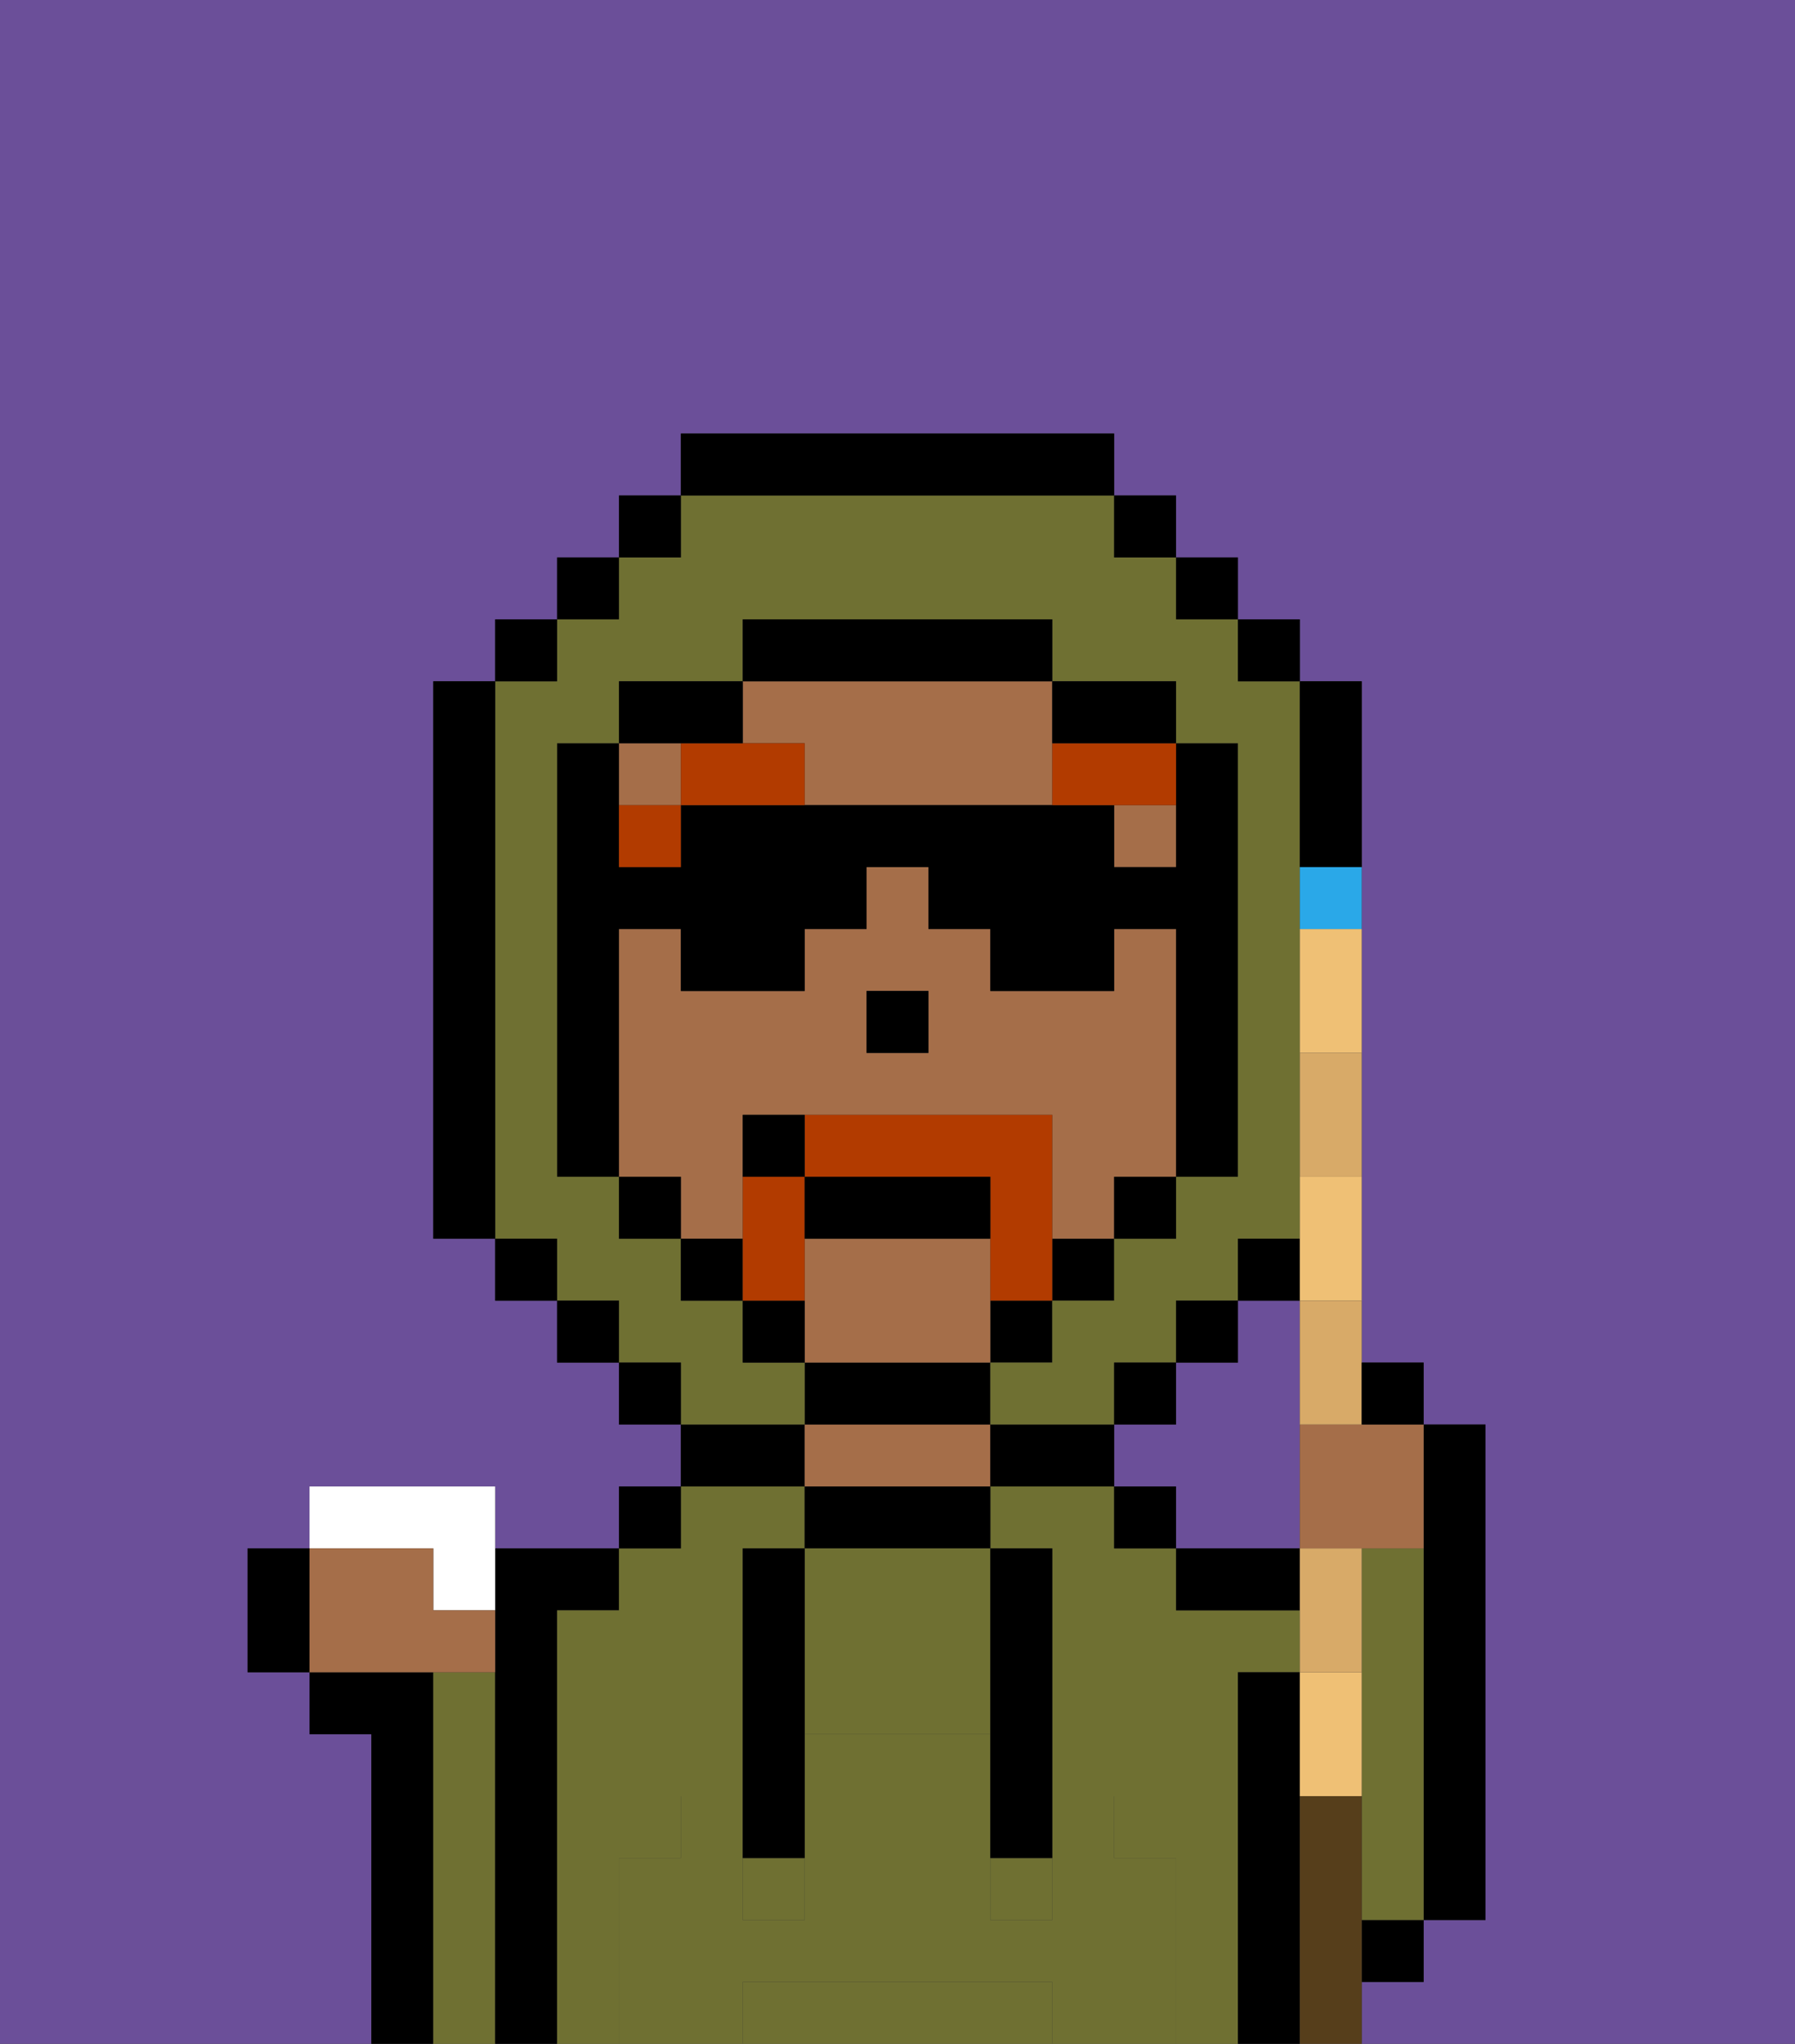 <svg xmlns="http://www.w3.org/2000/svg" viewBox="0 0 29 33"><rect x="0" y="0" width="29" height="33" fill="#333333" stroke="none"/><defs><style>polygon,rect,path{shape-rendering:crispedges;}.ta21-1{fill:#6b4f99;}.ta21-2{fill:#000000;}.ta21-3{fill:#6f7032;}.ta21-4{fill:#a56e49;}.ta21-5{fill:#6f7032;}.ta21-6{fill:#b23b00;}.ta21-7{fill:#b23b00;}.ta21-8{fill:#efc075;}.ta21-9{fill:#2aa8e8;}.ta21-10{fill:#d8aa68;}.ta21-11{fill:#ffffff;}.ta21-12{fill:#563e1b;}</style></defs><rect class="ta21-1" x="13" y="21" height="1"/><polygon class="ta21-1" points="19 20 18 20 18 20 19 20 19 19 19 19 19 20"/><path class="ta21-1" d="M21,25V21H20v1H19v1H18v1h1v1h2Z"/><polygon class="ta21-1" points="15 17 14 17 14 17 15 17 15 16 15 16 15 17"/><rect class="ta21-1" x="11" y="20" height="1"/><path class="ta21-1" d="M0,0V33H6V28H5V27H4V25H5V24H8v1h2V24h1V23H10V22H9V21H8V20H7V11H8V10H9V9h1V8h1V7h7V8h1V9h1v1h1v1h1V22h1v1h1v8H23v1H22v1h7V0Z"/><rect class="ta21-1" x="18" y="20" height="1"/><polygon class="ta21-1" points="10 20 10 19 10 19 10 20 11 20 11 20 10 20"/><path class="ta21-2" d="M23,29v2h1V23H23v6Z"/><path class="ta21-2" d="M7,27H5v1H6v5H7V27Z"/><path class="ta21-3" d="M8,27H7v6H8V27Z"/><path class="ta21-2" d="M9,26h1V25H8v8H9V26Z"/><path class="ta21-3" d="M10,30h1V29h1V25h1V24H11v1H10v1H9v7h1V30Z"/><path class="ta21-3" d="M20,27h1V26H19V25H18V24H16v1h1v4h1v1h1v3h1V27Z"/><rect class="ta21-2" x="10" y="24" width="1" height="1"/><path class="ta21-2" d="M13,23H11v1h2Z"/><path class="ta21-2" d="M13,24v1h3V24H13Z"/><path class="ta21-4" d="M15,23H13v1h3V23Z"/><path class="ta21-2" d="M17,23H16V22h1V21h1V20H17v1H16v1H13v1h3v1h2V23Z"/><rect class="ta21-2" x="18" y="24" width="1" height="1"/><path class="ta21-2" d="M20,25H19v1h2V25Z"/><rect class="ta21-2" x="22" y="31" width="1" height="1"/><path class="ta21-2" d="M21,29V27H20v6h1V29Z"/><path class="ta21-3" d="M23,25H22v6h1V25Z"/><path class="ta21-3" d="M16,32H12v1h5V32Z"/><path class="ta21-3" d="M13,25v3h3V25H13Z"/><rect class="ta21-3" x="12" y="30" width="1" height="1"/><rect class="ta21-3" x="16" y="30" width="1" height="1"/><path class="ta21-5" d="M19,30H18V29H17v2H16V28H13v3H12V29H11v1H10v3h2V32h5v1h2V30Z"/><path class="ta21-2" d="M13,25H12v5h1V25Z"/><path class="ta21-2" d="M16,28v2h1V25H16v3Z"/><path class="ta21-4" d="M13,20v1h0v1h3V20Z"/><path class="ta21-4" d="M19,19V16h0V15H18v1H16V15H15V14H14v1H13v1H11V15H10v1h0v3h1v1h1V18h5v2h1V19Zm-4-2H14V16h1Z"/><rect class="ta21-4" x="18" y="20"/><rect class="ta21-4" x="10" y="19"/><path class="ta21-4" d="M11,14H10V13h1V12H10v2Z"/><rect class="ta21-4" x="11" y="20"/><path class="ta21-4" d="M18,13v1h1V12h0v1Z"/><rect class="ta21-4" x="19" y="19"/><path class="ta21-4" d="M13,12v1h4V11H12v1Z"/><path class="ta21-2" d="M10,19V16h0V15h1v1h2V15h1V14h1v1h1v1h2V15h1v1h0v3h1V12H19v2H18V13H11v1H10V12H9v7Z"/><polygon class="ta21-2" points="15 16 15 16 14 16 14 17 14 17 15 17 15 16"/><polygon class="ta21-6" points="10 14 11 14 11 13 10 13 10 14"/><path class="ta21-6" d="M12,12H11v1h2V12Z"/><path class="ta21-6" d="M17,12v1h2V12H17Z"/><rect class="ta21-3" x="8" y="20"/><path class="ta21-3" d="M13,23V22H12V21H11V20H10V19H9V12h1V11h2V10h5v1h2v1h1v7H19v1H18v1H17v1H16v1h2V22h1V21h1V20h1V11H20V10H19V9H18V8H11V9H10v1H9v1H8v9H9v1h1v1h1v1h2Z"/><rect class="ta21-2" x="10" y="8" width="1" height="1"/><rect class="ta21-2" x="9" y="9" width="1" height="1"/><rect class="ta21-2" x="8" y="10" width="1" height="1"/><path class="ta21-2" d="M8,19V11H7v9H8Z"/><polygon class="ta21-2" points="8 20 8 20 8 21 9 21 9 20 8 20"/><polygon class="ta21-2" points="10 21 9 21 9 22 10 22 10 21 10 21"/><polygon class="ta21-2" points="11 22 10 22 10 23 11 23 11 22 11 22"/><polygon class="ta21-2" points="19 22 18 22 18 23 19 23 19 22"/><polygon class="ta21-2" points="20 21 19 21 19 22 20 22 20 21"/><polygon class="ta21-2" points="21 20 20 20 20 21 21 21 21 20"/><path class="ta21-2" d="M21,14h1V11H21v3Z"/><rect class="ta21-2" x="20" y="10" width="1" height="1"/><rect class="ta21-2" x="19" y="9" width="1" height="1"/><rect class="ta21-2" x="18" y="8" width="1" height="1"/><path class="ta21-2" d="M18,8V7H11V8h7Z"/><path class="ta21-2" d="M12,12V11H10v1h2Z"/><polygon class="ta21-2" points="10 19 10 19 10 20 11 20 11 20 11 19 10 19"/><polygon class="ta21-2" points="12 21 12 20 11 20 11 20 11 21 12 21 12 22 13 22 13 21 12 21"/><polygon class="ta21-2" points="19 20 19 19 19 19 18 19 18 20 18 20 19 20"/><path class="ta21-2" d="M18,12h1V11H17v1Z"/><path class="ta21-2" d="M17,11V10H12v1h5Z"/><path class="ta21-7" d="M13,18v1h3v2h1V18Z"/><path class="ta21-7" d="M13,19H12v2h1V19Z"/><path class="ta21-2" d="M16,20V19H13v1Z"/><path class="ta21-2" d="M13,18H12v1h1Z"/><path class="ta21-8" d="M21,27v2h1V27Z"/><path class="ta21-8" d="M21,20v1h1V19H21Z"/><path class="ta21-8" d="M21,17h1V15H21Z"/><path class="ta21-9" d="M21,15h1V14H21Z"/><path class="ta21-4" d="M21,23v2h2V23H21Z"/><path class="ta21-10" d="M22,26V25H21v2h1Z"/><path class="ta21-10" d="M21,23h1V21H21Z"/><path class="ta21-10" d="M21,19h1V17H21Z"/><path class="ta21-11" d="M7,26H8V24H5v1H7Z"/><path class="ta21-4" d="M8,27V26H7V25H5v2H8Z"/><path class="ta21-12" d="M22,31V29H21v4h1V31Z"/><path class="ta21-2" d="M23,23V22H22v1Z"/><path class="ta21-2" d="M4,25v2H5V25Z"/></svg>